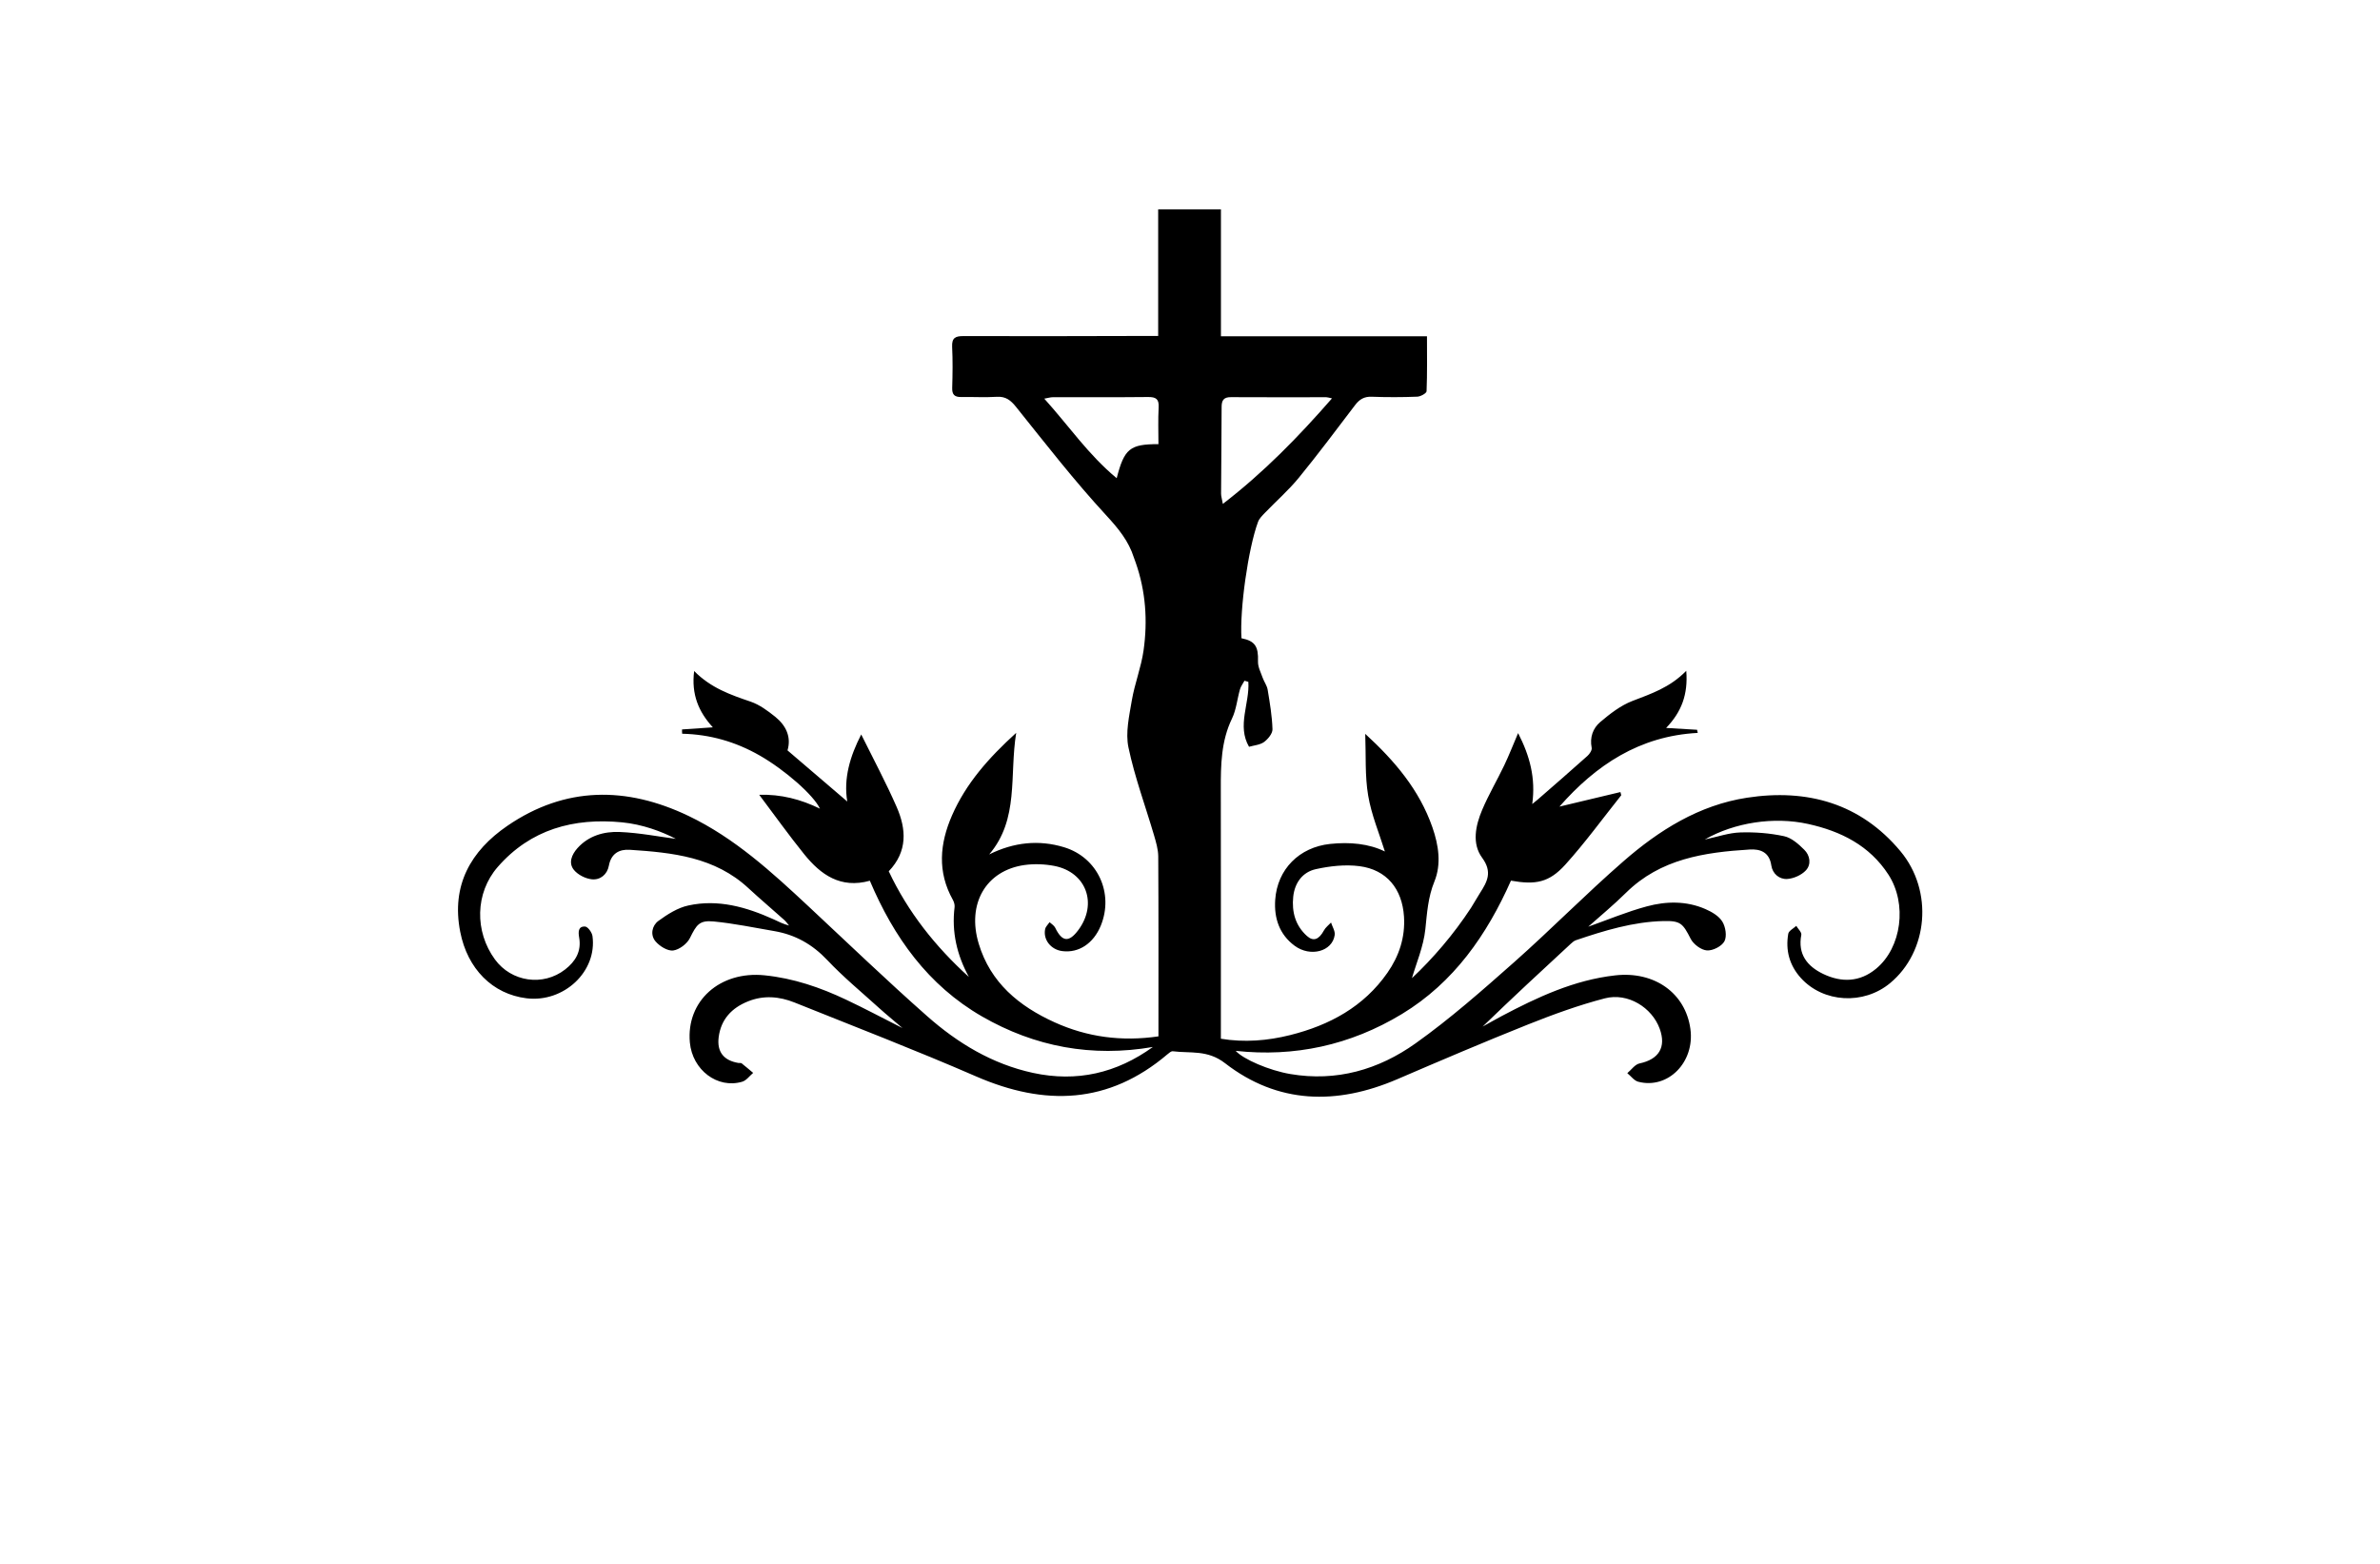 <?xml version="1.0" encoding="utf-8"?>
<!-- Generator: Adobe Illustrator 27.8.1, SVG Export Plug-In . SVG Version: 6.00 Build 0)  -->
<svg version="1.1" xmlns="http://www.w3.org/2000/svg" xmlns:xlink="http://www.w3.org/1999/xlink" x="0px" y="0px"
	 viewBox="0 0 350 230" style="enable-background:new 0 0 350 230;" xml:space="preserve">
<style type="text/css">
	.st0{fill:#F9E4D9;}
	.st1{fill:#DAF5F7;}
	.st2{fill:#D9F4E5;}
	.st3{fill:#E6F4D9;}
	.st4{fill:#F4E6D9;}
	.st5{fill:#E6E6FF;}
	.st6{fill:#F2F0DA;}
	.st7{fill:#F4EDD9;}
	.st8{fill:#DCFEFF;}
	.st9{fill:#4C2400;}
	.st10{fill:#FFDCC0;}
	.st11{fill:#32D3F3;}
	.st12{fill:#EAE9CE;}
	.st13{fill:#E4E5CF;}
	.st14{fill:#BFF6F7;}
	.st15{fill:#70D699;}
	.st16{fill:#D2F9F8;}
	.st17{fill:#F4F4D9;}
	.st18{fill:#CBCCB4;}
	.st19{fill:#F0D9F4;}
	.st20{fill:#C7FEFF;}
	.st21{fill:#CCFFFE;}
	.st22{fill:#CCFFE1;}
	.st23{fill:#231F20;}
	.st24{fill:#1C75BC;stroke:#F1F2F2;stroke-miterlimit:10;}
	.st25{fill:#FFFFFF;stroke:#F1F2F2;stroke-miterlimit:10;}
	.st26{fill:#FFC648;stroke:#F1F2F2;stroke-miterlimit:10;}
	.st27{fill:#825300;}
	.st28{fill:#AF2300;}
	.st29{fill:#AE6529;}
	.st30{fill:#A09F47;}
	.st31{fill:#003D50;}
	.st32{fill:#821600;}
	.st33{fill:#660C02;}
	.st34{fill:#974200;}
	.st35{fill:#725200;}
	.st36{fill:#AA5B08;}
	.st37{fill:#2B3990;}
	.st38{fill:#877F00;}
	.st39{fill:#9F00FF;}
	.st40{fill:#15FF00;}
	.st41{fill:#8D6195;}
	.st42{fill:#FFBA7B;}
	.st43{fill:#40006D;}
	.st44{fill:#8FD6D8;}
	.st45{fill:#A27021;}
	.st46{fill:#BC8200;}
	.st47{fill-rule:evenodd;clip-rule:evenodd;fill:#00245E;}
	.st48{fill:#AF1900;}
	.st49{fill-rule:evenodd;clip-rule:evenodd;fill:#877F00;}
	.st50{fill-rule:evenodd;clip-rule:evenodd;}
	.st51{fill:#00F9FF;}
	.st52{fill:#FFC648;}
	.st53{fill:#1C75BC;}
	.st54{clip-path:url(#SVGID_00000089556728310416530490000017008315900227004595_);fill:#369694;}
	.st55{fill:#F4A64E;}
	.st56{fill-rule:evenodd;clip-rule:evenodd;fill:#974200;}
	.st57{fill-rule:evenodd;clip-rule:evenodd;fill:#901E2E;}
	.st58{fill-rule:evenodd;clip-rule:evenodd;fill:#002D00;}
	.st59{fill-rule:evenodd;clip-rule:evenodd;fill:#B1CFC7;}
	.st60{fill:#FFD747;}
	.st61{fill:#074C00;}
	.st62{fill:#012A3F;}
	.st63{fill-rule:evenodd;clip-rule:evenodd;fill:#00F9FF;}
	.st64{fill:url(#SVGID_00000168811496701200045690000010163417596934236546_);}
	.st65{fill:url(#SVGID_00000070114955032769830830000006567044144515633332_);}
	.st66{fill:url(#SVGID_00000005231328925540658620000016900093473608277925_);}
	.st67{fill:url(#SVGID_00000068637592009257352580000013587836781917456285_);}
	.st68{fill:url(#SVGID_00000071546669232750782890000003502622012422657682_);}
	.st69{fill:url(#SVGID_00000152949736149571328290000016099621384936252335_);}
	.st70{fill:url(#SVGID_00000031196914918127292170000016717603075016037307_);}
	.st71{fill:url(#SVGID_00000155133803077912987520000004157430173800755352_);}
	.st72{fill:url(#SVGID_00000182512712845428284650000004646473438633471917_);}
	.st73{fill:url(#SVGID_00000127008056354835978130000007616312221131978153_);}
	.st74{fill:#39B54A;}
	.st75{fill:url(#SVGID_00000129927353163997945950000006192230582632426142_);}
	.st76{fill:url(#SVGID_00000029046790881035884490000001634574075737898919_);}
	.st77{fill:#C49A6C;}
	.st78{fill:url(#SVGID_00000109006213009374505400000010939693054591495856_);}
	.st79{fill:#004580;}
	.st80{fill:url(#SVGID_00000074431637564804380120000011645940670885940650_);}
	.st81{fill:url(#SVGID_00000011736371751959819090000015954722682643541379_);}
	.st82{fill:url(#SVGID_00000158711480682654839610000002211622763327974021_);}
	.st83{fill:#589179;}
	.st84{fill:#57898E;}
	.st85{fill:url(#SVGID_00000040546967612156856440000000872238314182856860_);}
	.st86{fill:url(#SVGID_00000029764798001936049280000000160481594756824966_);}
	.st87{fill:#262262;}
	.st88{fill:#24A8F0;}
	.st89{fill:url(#SVGID_00000116956316315600595840000014058991026205112973_);}
	.st90{fill:url(#SVGID_00000067920044933473170830000010083822416681567651_);}
</style>
<g id="Layer_1">
</g>
<g id="Layer_2">
</g>
<g id="Layer_3">
</g>
<g id="Layer_4">
</g>
<g id="Layer_5">
</g>
<g id="Layer_6">
</g>
<g id="Layer_7">
</g>
<g id="Layer_8">
</g>
<g id="Layer_9">
</g>
<g id="Layer_10">
</g>
<g id="Layer_11">
</g>
<g id="Layer_12">
</g>
<g id="Layer_13">
</g>
<g id="Layer_14">
</g>
<g id="Layer_15">
	<path d="M100.3,107.28c1.44-0.1,2.88-0.2,4.53-0.31c-2.1-2.29-3.18-4.85-2.75-8.28c2.48,2.51,5.37,3.5,8.3,4.5
		c1.32,0.45,2.53,1.35,3.64,2.24c1.59,1.29,2.37,2.98,1.79,4.93c3,2.57,5.93,5.07,8.79,7.52c-0.57-3.39,0.41-6.67,2.05-9.86
		c1.81,3.66,3.66,7.11,5.22,10.68c1.41,3.24,1.63,6.51-1.17,9.44c2.82,6,6.86,11.08,11.78,15.54c-1.76-3.23-2.55-6.62-2.1-10.27
		c0.04-0.34-0.08-0.75-0.25-1.06c-2.31-4.12-1.94-8.27-0.13-12.42c2.06-4.71,5.38-8.46,9.44-12.15c-1.02,6.29,0.46,12.68-3.97,17.88
		c3.61-1.79,7.29-2.19,11.03-1.05c4.94,1.51,7.33,6.77,5.38,11.53c-1.08,2.62-3.24,4.05-5.66,3.74c-1.67-0.21-2.85-1.68-2.52-3.25
		c0.08-0.36,0.43-0.67,0.65-1c0.28,0.26,0.66,0.48,0.82,0.8c1.02,2.11,2.02,2.22,3.41,0.35c2.86-3.85,1.18-8.49-3.49-9.42
		c-1.43-0.28-2.98-0.34-4.43-0.14c-5.68,0.81-8.5,5.71-6.73,11.57c1.73,5.74,5.93,9.19,11.15,11.56c4.81,2.18,9.86,2.86,15.28,2.07
		c0-0.55,0-1.06,0-1.58c0-8.3,0.02-16.6-0.03-24.89c-0.01-1.03-0.32-2.07-0.61-3.07c-1.27-4.32-2.85-8.57-3.77-12.95
		c-0.46-2.17,0.11-4.62,0.49-6.9c0.42-2.48,1.38-4.88,1.73-7.37c0.62-4.36,0.32-8.7-1.15-12.9c-0.09-0.25-0.19-0.5-0.27-0.75
		c-0.78-2.46-2.3-4.3-4.08-6.23c-4.67-5.06-8.92-10.53-13.23-15.91c-0.81-1.01-1.53-1.59-2.86-1.51c-1.75,0.11-3.51,0-5.26,0.03
		c-0.94,0.01-1.32-0.36-1.29-1.33c0.06-2.02,0.09-4.05-0.01-6.06c-0.06-1.32,0.49-1.58,1.68-1.57c8.88,0.03,17.77,0,26.65-0.02
		c0.58,0,1.16,0,1.97,0c0-6.23,0-12.36,0-18.62c3.17,0,6.11,0,9.23,0c0,6.23,0,12.37,0,18.67c10.16,0,20.14,0,30.3,0
		c0,2.79,0.05,5.44-0.06,8.08c-0.01,0.3-0.89,0.79-1.38,0.8c-2.23,0.09-4.47,0.09-6.7,0.01c-1.09-0.04-1.78,0.38-2.41,1.2
		c-2.74,3.6-5.44,7.22-8.3,10.72c-1.5,1.83-3.31,3.42-4.96,5.13c-0.39,0.41-0.84,0.84-1.03,1.34c-1.47,3.98-2.71,12.93-2.44,17.13
		c2.01,0.4,2.5,1.22,2.43,3.4c-0.03,0.8,0.41,1.63,0.69,2.42c0.21,0.59,0.63,1.14,0.73,1.74c0.32,1.93,0.65,3.88,0.71,5.82
		c0.02,0.63-0.66,1.45-1.24,1.88c-0.6,0.43-1.47,0.49-2.21,0.7c-1.8-3.1,0.11-6.37-0.1-9.55c-0.19-0.05-0.38-0.11-0.57-0.16
		c-0.22,0.42-0.53,0.81-0.66,1.26c-0.41,1.43-0.54,2.98-1.17,4.29c-1.61,3.33-1.66,6.85-1.65,10.41
		c0.02,11.33,0.01,22.66,0.01,33.99c0,0.85,0,1.69,0,2.7c3.44,0.57,6.85,0.3,10.2-0.54c5.78-1.45,10.81-4.16,14.3-9.17
		c1.71-2.46,2.62-5.19,2.43-8.25c-0.26-4.06-2.53-6.9-6.55-7.42c-2.09-0.27-4.34-0.02-6.42,0.44c-1.94,0.43-3.1,1.99-3.32,4.05
		c-0.23,2.23,0.31,4.24,2.02,5.78c0.96,0.86,1.77,0.51,2.49-0.81c0.24-0.45,0.69-0.78,1.05-1.17c0.19,0.61,0.62,1.25,0.54,1.83
		c-0.34,2.43-3.58,3.3-5.9,1.58c-2.25-1.67-3.03-4.07-2.85-6.75c0.31-4.51,3.55-7.74,8.07-8.22c2.9-0.31,5.71-0.04,8.06,1.11
		c-0.82-2.64-1.98-5.38-2.46-8.23c-0.49-2.89-0.31-5.89-0.43-9.07c4.32,3.96,7.96,8.23,9.88,13.75c0.91,2.62,1.34,5.4,0.29,7.97
		c-0.94,2.31-1.08,4.61-1.33,7.01c-0.27,2.56-1.35,5.04-1.97,7.2c3.05-2.87,6.11-6.4,8.69-10.35c0.46-0.71,0.86-1.47,1.32-2.18
		c1.07-1.67,1.85-3.08,0.31-5.18c-1.53-2.08-0.97-4.74,0.01-7.05c0.95-2.24,2.2-4.36,3.25-6.56c0.7-1.47,1.29-2.99,2.03-4.72
		c1.73,3.36,2.6,6.62,2.08,10.43c0.4-0.32,0.61-0.49,0.82-0.67c2.44-2.13,4.88-4.24,7.29-6.4c0.33-0.29,0.7-0.85,0.63-1.2
		c-0.3-1.53,0.18-2.86,1.24-3.77c1.44-1.22,3-2.44,4.73-3.11c2.74-1.06,5.5-1.95,7.94-4.44c0.28,3.47-0.7,6.05-2.96,8.4
		c1.64,0.1,3.1,0.19,4.55,0.27c0.03,0.15,0.07,0.31,0.1,0.46c-8.57,0.45-15,4.75-20.34,10.84c2.96-0.71,5.96-1.42,8.97-2.14
		c0.04,0.16,0.08,0.31,0.12,0.47c-2.73,3.42-5.31,6.98-8.24,10.22c-2.38,2.62-4.35,2.98-7.98,2.34
		c-3.53,7.95-8.38,14.97-16.03,19.61c-7.6,4.61-15.85,6.36-24.45,5.42c1.11,1.23,4.9,2.88,8.03,3.41c6.8,1.16,13-0.65,18.42-4.51
		c5.09-3.62,9.81-7.79,14.5-11.94c5.45-4.83,10.56-10.04,16.05-14.82c5.26-4.59,11.15-8.29,18.21-9.37
		c8.82-1.35,16.66,0.82,22.54,7.86c4.9,5.87,4.07,14.77-1.5,19.4c-3.9,3.25-9.83,2.91-13.14-0.75c-1.68-1.86-2.27-4.07-1.85-6.5
		c0.08-0.44,0.77-0.78,1.18-1.16c0.26,0.44,0.81,0.94,0.74,1.32c-0.55,2.87,0.89,4.63,3.22,5.75c2.69,1.29,5.39,1.21,7.78-0.77
		c3.76-3.11,4.6-9.54,1.81-13.84c-2.78-4.29-7.01-6.39-11.82-7.45c-5.04-1.11-10.82-0.21-15.19,2.29c1.9-0.4,3.55-0.99,5.22-1.04
		c2.15-0.07,4.35,0.1,6.44,0.55c1.09,0.23,2.13,1.15,2.97,1.99c0.86,0.84,1.07,2.16,0.23,3.05c-0.64,0.68-1.76,1.18-2.7,1.25
		c-1.18,0.09-2.19-0.76-2.37-1.98c-0.28-1.97-1.63-2.45-3.19-2.35c-6.64,0.41-13.11,1.36-18.18,6.36c-1.79,1.77-3.74,3.38-5.55,4.99
		c2.85-1.01,5.68-2.2,8.62-2.99c2.85-0.77,5.82-0.82,8.61,0.4c0.94,0.41,1.99,1.02,2.49,1.85c0.48,0.78,0.69,2.16,0.3,2.89
		c-0.4,0.74-1.71,1.4-2.57,1.34c-0.85-0.06-1.97-0.9-2.38-1.69c-1.16-2.27-1.48-2.69-4.02-2.63c-4.46,0.11-8.68,1.4-12.87,2.82
		c-0.29,0.1-0.54,0.33-0.77,0.54c-4.33,4-8.66,8.01-12.94,12.16c0.93-0.51,1.85-1.04,2.79-1.54c5.28-2.79,10.66-5.31,16.7-5.99
		c5.76-0.65,10.34,2.59,11.06,7.88c0.67,4.88-3.29,8.91-7.68,7.76c-0.6-0.16-1.07-0.83-1.6-1.26c0.59-0.49,1.13-1.29,1.8-1.43
		c2.84-0.6,3.95-2.38,2.97-5.09c-1.14-3.15-4.7-5.36-8.08-4.48c-3.84,1-7.6,2.37-11.29,3.84c-6.46,2.58-12.86,5.31-19.25,8.06
		c-8.88,3.81-17.53,3.66-25.3-2.36c-2.59-2.01-5.09-1.43-7.69-1.76c-0.24-0.03-0.55,0.25-0.78,0.44
		c-8.66,7.36-18.03,7.65-28.14,3.26c-8.81-3.83-17.78-7.29-26.7-10.87c-2.23-0.89-4.54-1.1-6.84-0.17c-2.4,0.96-3.98,2.64-4.32,5.26
		c-0.28,2.17,0.74,3.44,2.9,3.8c0.16,0.03,0.36-0.03,0.47,0.05c0.58,0.45,1.13,0.94,1.7,1.41c-0.53,0.45-1,1.12-1.61,1.3
		c-3.64,1.08-7.33-1.73-7.7-5.78c-0.55-6.09,4.41-10.54,10.99-9.87c4.23,0.43,8.19,1.78,12,3.59c2.69,1.27,5.32,2.67,8.28,4.17
		c-1.3-1.12-2.4-2.01-3.45-2.96c-2.56-2.32-5.24-4.53-7.61-7.04c-2.18-2.31-4.7-3.73-7.78-4.26c-2.97-0.51-5.94-1.13-8.93-1.42
		c-2.11-0.2-2.52,0.48-3.49,2.44c-0.42,0.85-1.56,1.71-2.46,1.83c-0.82,0.1-1.98-0.62-2.59-1.33c-0.82-0.95-0.53-2.32,0.4-3.01
		c1.33-0.97,2.84-1.94,4.42-2.28c4.38-0.96,8.53,0.23,12.52,2.03c0.72,0.33,1.42,0.7,2.29,0.92c-0.24-0.28-0.44-0.58-0.71-0.82
		c-1.74-1.56-3.53-3.07-5.25-4.66c-4.95-4.61-11.18-5.25-17.46-5.66c-1.56-0.1-2.75,0.55-3.08,2.34c-0.24,1.3-1.27,2.13-2.51,2
		c-0.93-0.1-2.04-0.66-2.63-1.38c-0.84-1.03-0.32-2.25,0.51-3.19c1.65-1.85,3.92-2.48,6.21-2.39c2.93,0.12,5.84,0.7,8.27,1.01
		c-2.14-1.11-4.94-2.14-7.92-2.43c-7.1-0.69-13.44,1.02-18.28,6.57c-3.33,3.83-3.41,9.49-0.4,13.6c2.42,3.31,7.08,3.99,10.32,1.47
		c1.52-1.18,2.42-2.67,2.06-4.7c-0.14-0.79-0.16-1.68,0.88-1.61c0.4,0.02,1.01,0.87,1.08,1.4c0.71,5.21-4.21,9.81-9.69,9.15
		c-5.01-0.61-8.7-4.33-9.76-9.78c-1.34-6.84,1.55-11.9,6.94-15.59c8.5-5.82,17.51-5.82,26.64-1.45c6.76,3.24,12.22,8.24,17.63,13.29
		c5.79,5.4,11.5,10.9,17.44,16.14c4.5,3.98,9.59,7.06,15.58,8.36c6.46,1.4,12.31,0.03,17.63-3.81c-8.94,1.54-17.33,0-25.14-4.5
		c-7.92-4.57-12.96-11.64-16.48-19.95c-4.31,1.2-7.22-0.89-9.64-3.88c-2.26-2.8-4.35-5.73-6.63-8.76c3.17-0.1,6.11,0.66,8.93,2.04
		c-0.92-1.99-5.18-5.72-8.88-7.83c-3.52-2.01-7.3-3.1-11.38-3.19C100.29,107.67,100.3,107.47,100.3,107.28z M195.88,58.59
		c-0.47-0.1-0.66-0.17-0.84-0.17c-4.67,0-9.35,0.02-14.02-0.01c-1.07-0.01-1.37,0.47-1.37,1.44c-0.01,4.25-0.06,8.5-0.08,12.75
		c0,0.35,0.11,0.69,0.26,1.51C185.88,69.45,190.94,64.25,195.88,58.59z M164.22,70.33c1.12-4.36,1.95-5.01,6.14-5.01
		c0-1.8-0.07-3.61,0.03-5.4c0.07-1.23-0.39-1.54-1.55-1.53c-4.68,0.05-9.35,0.02-14.03,0.03c-0.33,0-0.66,0.11-1.24,0.21
		C157.16,62.6,160.05,66.88,164.22,70.33z"/>
</g>
</svg>
